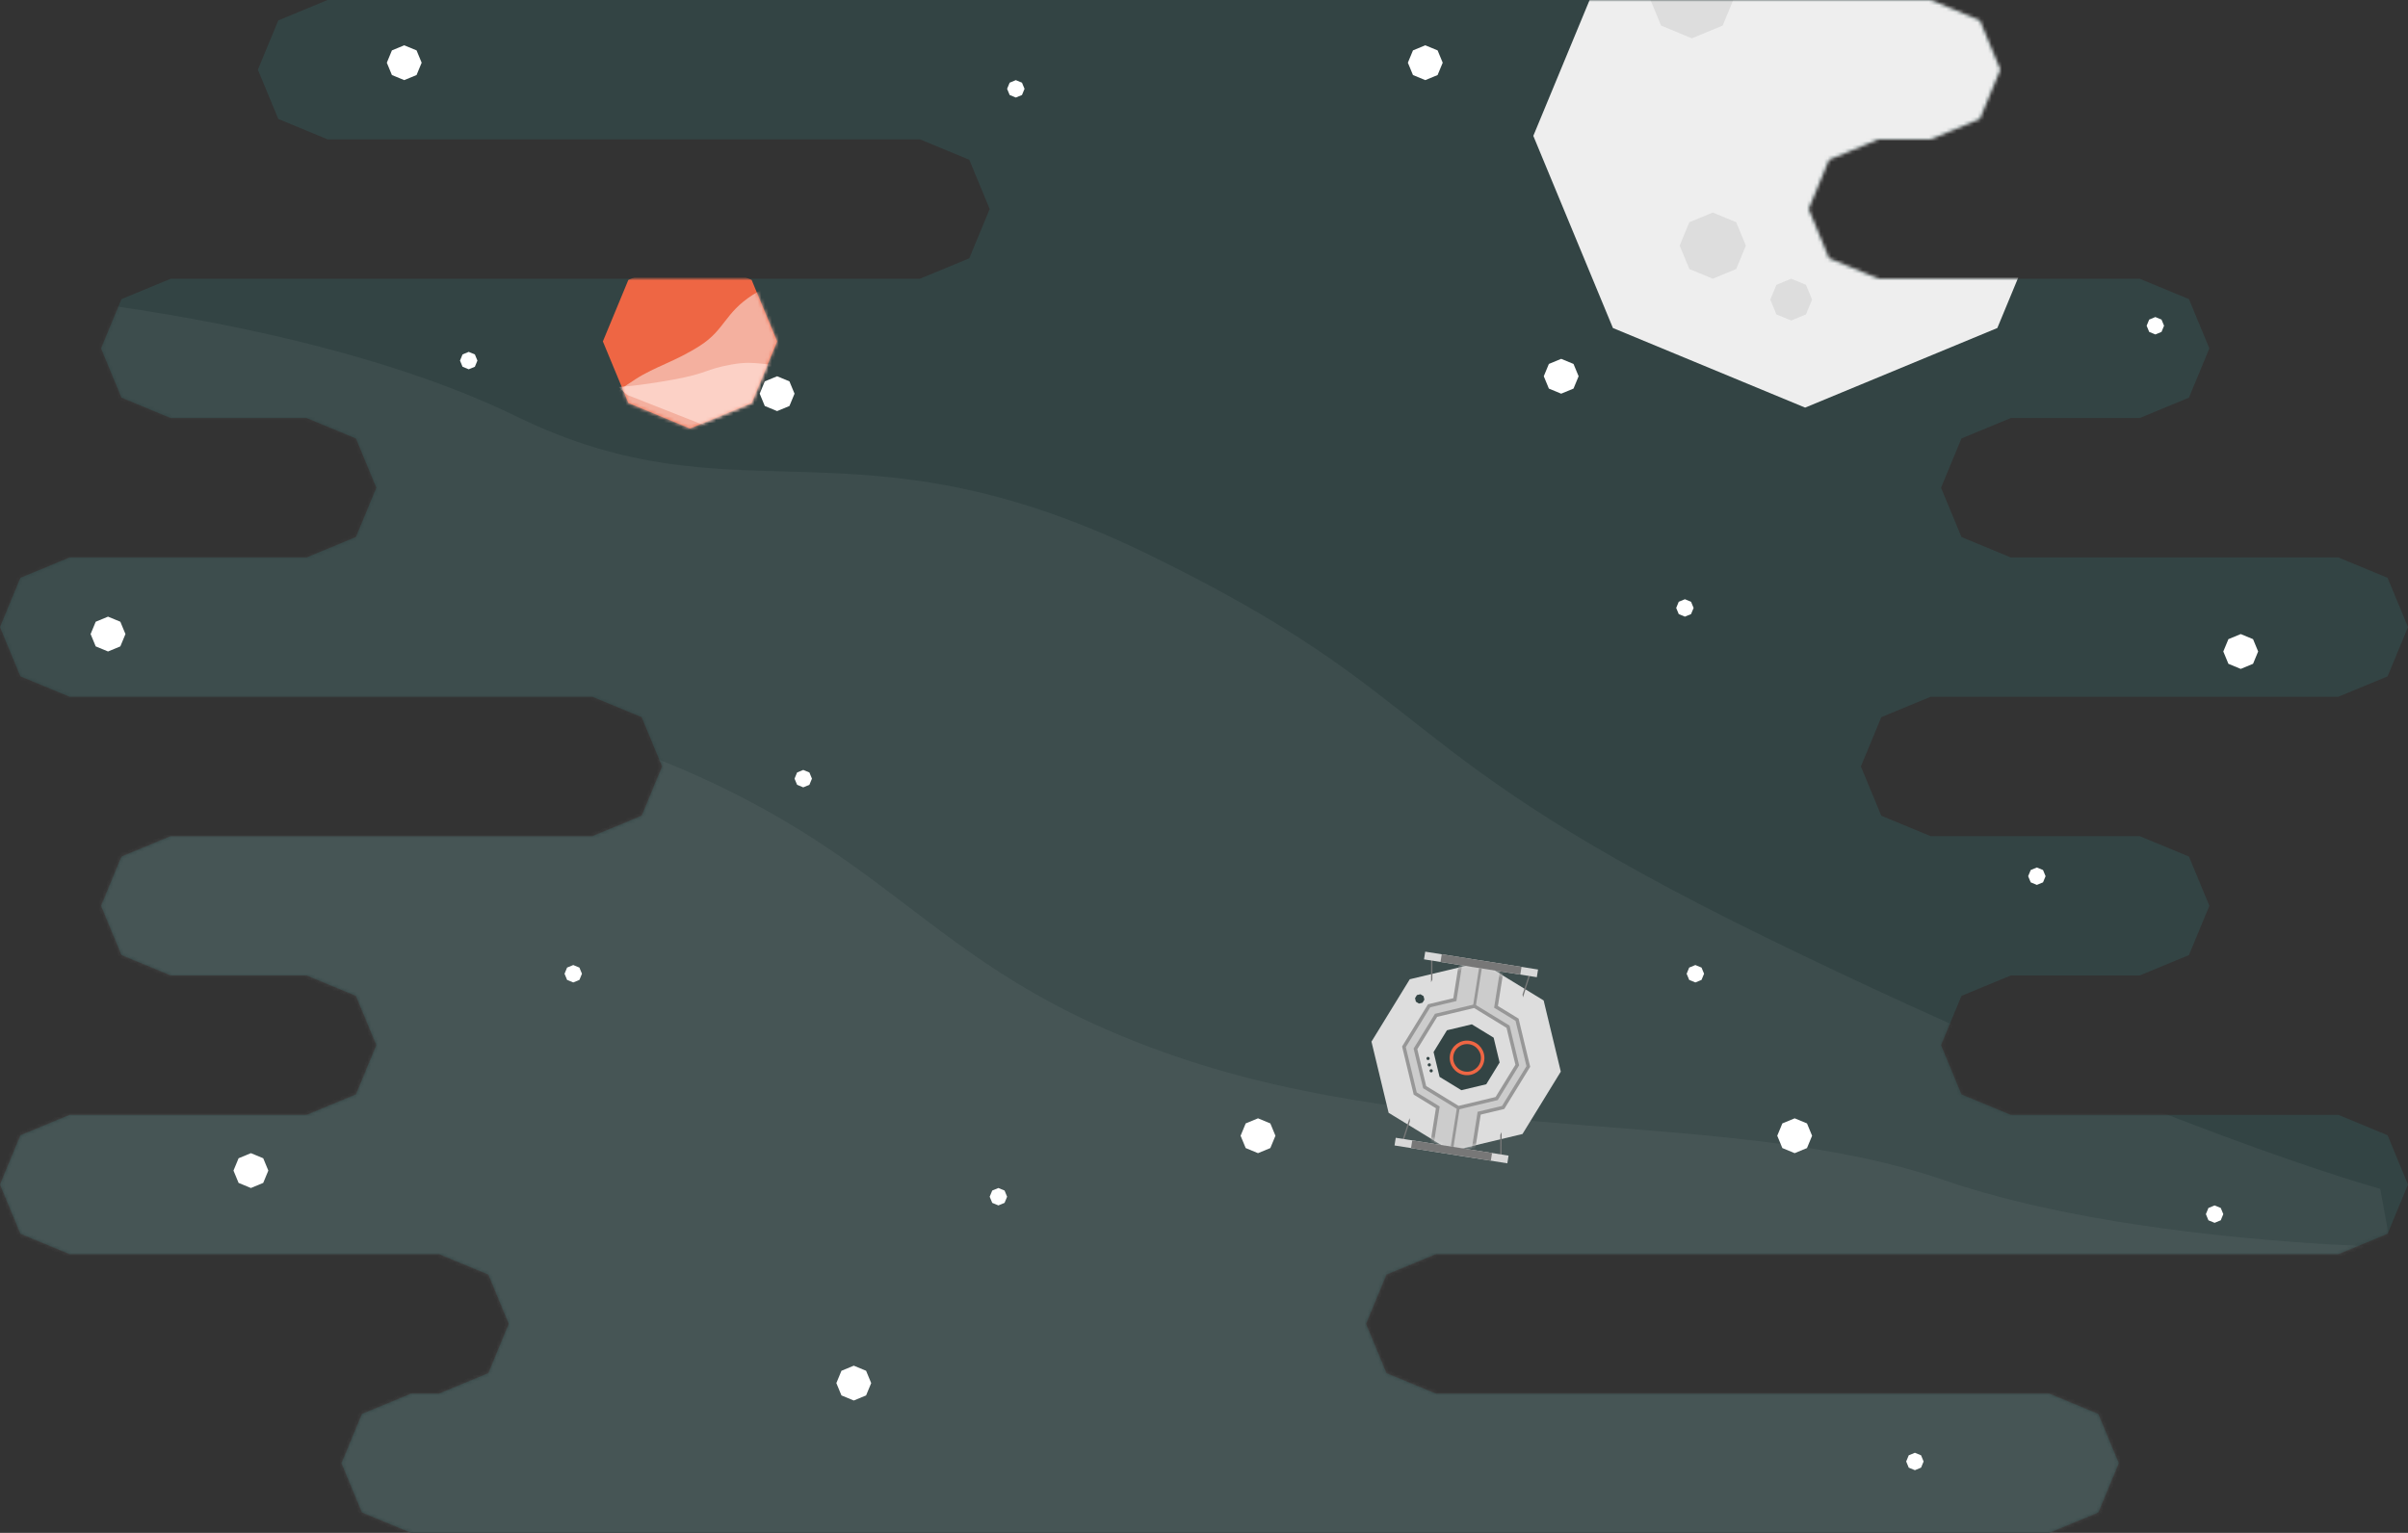 <?xml version="1.0" encoding="UTF-8" standalone="no"?>
<svg width="691px" height="440px" viewBox="0 0 691 440" version="1.1" xmlns="http://www.w3.org/2000/svg" xmlns:xlink="http://www.w3.org/1999/xlink" xmlns:sketch="http://www.bohemiancoding.com/sketch/ns">
    <rect x="0" y="0" width="691" height="440" fill="#333333" stroke="none"/>
    <!-- Generator: Sketch 3.3.3 (12081) - http://www.bohemiancoding.com/sketch -->
    <title>404</title>
    <desc>Created with Sketch.</desc>
    <defs>
        <path id="path-1" d="M412,400 L588,400 L602.142,405.858 L608,420 L602.142,434.142 L588,440 L118,440 L103.858,434.142 L98,420 L103.858,405.858 L118,400 L126,400 L126,400 L140.142,394.142 L146,380 L140.142,365.858 L126,360 L20,360 L5.858,354.142 L0,340 L5.858,325.858 L20,320 L88,320 L102.142,314.142 L108,300 L102.142,285.858 L88,280 L88,280 L49,280 L34.858,274.142 L29,260 L34.858,245.858 L49,240 L170,240 L170,240 L184.142,234.142 L190,220 L184.142,205.858 L170,200 L20,200 L5.858,194.142 L0,180 L5.858,165.858 L20,160 L88,160 L102.142,154.142 L108,140 L102.142,125.858 L88,120 L88,120 L49,120 L34.858,114.142 L29,100 L34.858,85.858 L49,80 L264,80 L264,80 L278.142,74.142 L284,60 L278.142,45.858 L264,40 L94,40 L79.858,34.142 L74,20 L79.858,5.858 L94,0 L554,0 L568.142,5.858 L574,20 L568.142,34.142 L554,40 L539,40 L524.858,45.858 L519,60 L524.858,74.142 L539,80 L539,80 L614,80 L628.142,85.858 L634,100 L628.142,114.142 L614,120 L577,120 L577,120 L562.858,125.858 L557,140 L562.858,154.142 L577,160 L671,160 L685.142,165.858 L691,180 L685.142,194.142 L671,200 L554,200 L539.858,205.858 L534,220 L539.858,234.142 L554,240 L554,240 L614,240 L628.142,245.858 L634,260 L628.142,274.142 L614,280 L577,280 L577,280 L562.858,285.858 L557,300 L562.858,314.142 L577,320 L671,320 L685.142,325.858 L691,340 L685.142,354.142 L671,360 L412,360 L397.858,365.858 L392,380 L397.858,394.142 L412,400 L412,400 Z"></path>
        <polygon id="path-3" points="25 0 42.678 7.322 50 25 42.678 42.678 25 50 7.322 42.678 0 25 7.322 7.322 "></polygon>
        <polygon id="path-5" points="27.502 0 46.949 8.038 55.005 27.443 46.949 46.848 27.502 54.885 8.055 46.848 0 27.443 8.055 8.038 "></polygon>
    </defs>
    <g id="Page-1" stroke="none" stroke-width="1" fill="none" fill-rule="evenodd" sketch:type="MSPage">
        <g id="Desktop-HD-Copy-5" sketch:type="MSArtboardGroup" transform="translate(-327, -270)">
            <g id="404" sketch:type="MSLayerGroup" transform="translate(327, 270)">
                <g id="space">
                    <mask id="mask-2" sketch:name="Mask" fill="white">
                        <use xlink:href="#path-1"></use>
                    </mask>
                    <use id="Mask" fill="#334444" sketch:type="MSShapeGroup" xlink:href="#path-1"></use>
                    <path d="M-13.055,447.262 L-13.785,82.809 C-13.785,82.809 84.143,88.284 148.173,119.519 C212.2,150.747 244.541,117.676 329.631,159.177 C414.721,200.679 396.173,215.149 507.422,269.414 C618.671,323.679 683.038,341.236 683.038,341.236 L702.578,447.977 L-13.055,447.262 L-13.055,447.262 Z" id="Shape-Copy" fill-opacity="0.05" fill="#FFFFFF" sketch:type="MSShapeGroup" mask="url(#mask-2)"></path>
                    <path d="M-11.184,527.293 L-12.198,218.557 C-12.198,218.557 87.031,182.455 173.001,212.057 C258.97,241.659 261.347,277.051 337.105,303.136 C412.863,329.222 497.132,317.846 557.625,338.68 C618.118,359.514 710.859,358.492 710.859,358.492 L591.105,519.096 L277.511,538.275 L-11.184,527.293 L-11.184,527.293 Z" id="Shape" fill-opacity="0.05" fill="#FFFFFF" sketch:type="MSShapeGroup" mask="url(#mask-2)"></path>
                    <g id="stars" mask="url(#mask-2)" fill="#FFFFFF" sketch:type="MSShapeGroup">
                        <g transform="translate(26, 13)">
                            <polygon id="star" points="90 0 93.536 1.464 95 5 93.536 8.536 90 10 86.464 8.536 85 5 86.464 1.464 "></polygon>
                            <polygon id="star-copy" points="197 95 200.536 96.464 202 100 200.536 103.536 197 105 193.464 103.536 192 100 193.464 96.464 "></polygon>
                            <polygon id="star-copy-2" points="383 0 386.536 1.464 388 5 386.536 8.536 383 10 379.464 8.536 378 5 379.464 1.464 "></polygon>
                            <polygon id="star-copy-3" points="617 169 620.536 170.464 622 174 620.536 177.536 617 179 613.464 177.536 612 174 613.464 170.464 "></polygon>
                            <polygon id="star-copy-4" points="489 308 492.536 309.464 494 313 492.536 316.536 489 318 485.464 316.536 484 313 485.464 309.464 "></polygon>
                            <polygon id="star-copy-5" points="335 308 338.536 309.464 340 313 338.536 316.536 335 318 331.464 316.536 330 313 331.464 309.464 "></polygon>
                            <polygon id="star-copy-6" points="219 379 222.536 380.464 224 384 222.536 387.536 219 389 215.464 387.536 214 384 215.464 380.464 "></polygon>
                            <polygon id="star-copy-7" points="46 318 49.536 319.464 51 323 49.536 326.536 46 328 42.464 326.536 41 323 42.464 319.464 "></polygon>
                            <polygon id="star-copy-9" points="422 90 425.536 91.464 427 95 425.536 98.536 422 100 418.464 98.536 417 95 418.464 91.464 "></polygon>
                            <polygon id="star-copy-8" points="5 164 8.536 165.464 10 169 8.536 172.536 5 174 1.464 172.536 0 169 1.464 165.464 "></polygon>
                            <polygon id="star-small" points="265.5 10 267.268 10.732 268 12.5 267.268 14.268 265.5 15 263.732 14.268 263 12.5 263.732 10.732 "></polygon>
                            <polygon id="star-small-copy" points="481.5 5 483.268 5.732 484 7.5 483.268 9.268 481.5 10 479.732 9.268 479 7.5 479.732 5.732 "></polygon>
                            <polygon id="star-small-copy-2" points="457.5 159 459.268 159.732 460 161.5 459.268 163.268 457.5 164 455.732 163.268 455 161.5 455.732 159.732 "></polygon>
                            <polygon id="star-small-copy-3" points="260.5 328 262.268 328.732 263 330.5 262.268 332.268 260.5 333 258.732 332.268 258 330.5 258.732 328.732 "></polygon>
                            <polygon id="star-small-copy-4" points="204.5 208 206.268 208.732 207 210.5 206.268 212.268 204.5 213 202.732 212.268 202 210.5 202.732 208.732 "></polygon>
                            <polygon id="star-small-copy-10" points="108.5 88 110.268 88.732 111 90.5 110.268 92.268 108.5 93 106.732 92.268 106 90.5 106.732 88.732 "></polygon>
                            <polygon id="star-small-copy-11" points="138.5 264 140.268 264.732 141 266.5 140.268 268.268 138.5 269 136.732 268.268 136 266.5 136.732 264.732 "></polygon>
                            <polygon id="star-small-copy-5" points="523.5 404 525.268 404.732 526 406.5 525.268 408.268 523.5 409 521.732 408.268 521 406.5 521.732 404.732 "></polygon>
                            <polygon id="star-small-copy-6" points="609.5 333 611.268 333.732 612 335.5 611.268 337.268 609.5 338 607.732 337.268 607 335.5 607.732 333.732 "></polygon>
                            <polygon id="star-small-copy-7" points="460.5 264 462.268 264.732 463 266.5 462.268 268.268 460.5 269 458.732 268.268 458 266.5 458.732 264.732 "></polygon>
                            <polygon id="star-small-copy-8" points="558.5 236 560.268 236.732 561 238.5 560.268 240.268 558.5 241 556.732 240.268 556 238.5 556.732 236.732 "></polygon>
                            <polygon id="star-small-copy-9" points="592.5 78 594.268 78.732 595 80.5 594.268 82.268 592.5 83 590.732 82.268 590 80.5 590.732 78.732 "></polygon>
                        </g>
                    </g>
                    <g id="moon" mask="url(#mask-2)" sketch:type="MSShapeGroup">
                        <g transform="translate(440, -39)">
                            <polygon id="iris" fill="#EEEEEE" points="78 0 133.154 22.846 156 78 133.154 133.154 78 156 22.846 133.154 0 78 22.846 22.846 "></polygon>
                            <polygon id="iris-copy" fill="#DDDDDD" points="45.5 25 54.339 28.661 58 37.5 54.339 46.339 45.5 50 36.661 46.339 33 37.5 36.661 28.661 "></polygon>
                            <polygon id="iris-copy-2" fill="#DDDDDD" points="74 119 78.243 120.757 80 125 78.243 129.243 74 131 69.757 129.243 68 125 69.757 120.757 "></polygon>
                            <polygon id="iris-copy-3" fill="#DDDDDD" points="51.5 100 58.218 102.782 61 109.5 58.218 116.218 51.5 119 44.782 116.218 42 109.5 44.782 102.782 "></polygon>
                        </g>
                    </g>
                    <g id="sun" mask="url(#mask-2)">
                        <g transform="translate(173, 73)">
                            <mask id="mask-4" sketch:name="Mask" fill="white">
                                <use xlink:href="#path-3"></use>
                            </mask>
                            <use id="Mask" stroke="none" fill="#EE6644" fill-rule="evenodd" sketch:type="MSShapeGroup" xlink:href="#path-3"></use>
                            <path d="M53.464,70.93 L57.085,25.672 L56.559,9.107 C56.559,9.107 51.167,6.406 43.042,11.614 C34.916,16.823 35.048,21.627 27.887,26.217 C20.727,30.807 15.119,32.151 9.402,35.816 C3.684,39.482 -4.953,46.133 -4.953,46.133 L-4.562,68.553 L53.464,70.93 L53.464,70.93 Z" id="Shape-Copy-4" stroke="none" fill="#F4B09F" fill-rule="evenodd" sketch:type="MSShapeGroup" mask="url(#mask-4)"></path>
                            <path d="M70.689,65.465 L63.59,29.99 C63.59,29.99 58.494,30.32 52.646,31.39 C46.798,32.46 44.636,30.219 36.865,31.64 C29.093,33.062 30.406,34.091 20.245,35.95 C10.085,37.809 4.43,38.096 4.43,38.096 L6.962,40.349 L70.689,65.465 L70.689,65.465 Z" id="Shape-Copy-5" stroke="none" fill="#FCD1C6" fill-rule="evenodd" sketch:type="MSShapeGroup" mask="url(#mask-4)"></path>
                        </g>
                    </g>
                </g>
                <g id="portal" transform="translate(421.006, 303.578) rotate(9) translate(-421.006, -303.578) translate(393.006, 275.078)">
                    <g id="space-copy" transform="translate(0.173, 0.818)">
                        <mask id="mask-6" sketch:name="Mask" fill="white">
                            <use xlink:href="#path-5"></use>
                        </mask>
                        <use id="Mask" fill="#DDDDDD" sketch:type="MSShapeGroup" xlink:href="#path-5"></use>
                        <g id="details" mask="url(#mask-6)" sketch:type="MSShapeGroup">
                            <g transform="translate(9.079, -3.545)">
                                <path d="M24.659,15.536 L24.659,0.354 L12.667,0.354 L12.667,15.338 L5.647,18.239 L0.355,30.988 L5.647,43.736 L12.667,46.638 L12.667,61.941 L24.659,61.941 L24.659,46.44 L31.199,43.736 L36.492,30.988 L31.199,18.239 L24.659,15.536 Z" id="Rectangle-1" stroke="#979797" stroke-width="1" fill="#CCCCCC" fill-rule="evenodd"></path>
                                <rect id="Rectangle-25" stroke="none" fill="#979797" fill-rule="evenodd" x="18.103" y="1.79" width="0.799" height="60.151"></rect>
                                <polygon id="Polygon-1-Copy-3" stroke="#979797" stroke-width="1" fill="#DDDDDD" fill-rule="evenodd" points="18.503 16.309 28.962 20.632 33.294 31.068 28.962 41.503 18.503 45.826 8.045 41.503 3.713 31.068 8.045 20.632 "></polygon>
                                <polygon id="Polygon-1-Copy" stroke="none" fill="#334444" fill-rule="evenodd" points="18.583 21.574 25.367 24.378 28.177 31.147 25.367 37.917 18.583 40.72 11.799 37.917 8.989 31.147 11.799 24.378 "></polygon>
                                <polygon id="Polygon-1-Copy-4" stroke="none" fill="#334444" fill-rule="evenodd" points="2.673 15.352 3.634 15.749 4.032 16.708 3.634 17.667 2.673 18.064 1.712 17.667 1.314 16.708 1.712 15.749 "></polygon>
                                <polygon id="Polygon-1-Copy-5" stroke="none" fill="#334444" fill-rule="evenodd" points="8.35 34.498 8.689 34.638 8.829 34.977 8.689 35.315 8.35 35.455 8.01 35.315 7.87 34.977 8.01 34.638 "></polygon>
                                <polygon id="Polygon-1-Copy-6" stroke="none" fill="#334444" fill-rule="evenodd" points="9.149 36.093 9.488 36.234 9.629 36.572 9.488 36.911 9.149 37.051 8.81 36.911 8.669 36.572 8.81 36.234 "></polygon>
                                <ellipse id="Oval-1" stroke="#EE6644" stroke-width="1" fill="none" cx="18.743" cy="31.307" rx="4.477" ry="4.467"></ellipse>
                                <polygon id="Polygon-1-Copy-7" stroke="none" fill="#334444" fill-rule="evenodd" points="7.71 32.743 8.049 32.883 8.19 33.222 8.049 33.56 7.71 33.7 7.371 33.56 7.23 33.222 7.371 32.883 "></polygon>
                            </g>
                        </g>
                    </g>
                    <g id="handel" transform="translate(11.205, 0.339)" sketch:type="MSShapeGroup">
                        <path d="M2.163,1.839 L2.417,1.041 L3.442,7.617 L3.189,8.414 L2.163,1.839 L2.163,1.839 Z" id="Rectangle-28" fill="#777777"></path>
                        <path d="M29.665,7.776 L29.919,8.573 L30.945,1.998 L30.691,1.201 L29.665,7.776 L29.665,7.776 Z" id="Rectangle-28-Copy" fill="#777777"></path>
                        <rect id="Rectangle-26" fill="#D8D8D8" transform="translate(16.549, 1.117) scale(1, -1) translate(-16.549, -1.117) " x="0.16" y="0" width="32.779" height="2.234"></rect>
                        <rect id="Rectangle-26-Copy" fill="#777777" transform="translate(16.549, 1.117) scale(1, -1) translate(-16.549, -1.117) " x="4.957" y="0" width="23.185" height="2.234"></rect>
                    </g>
                    <g id="handel-copy" transform="translate(27.755, 52.512) scale(1, -1) translate(-27.755, -52.512) translate(11.205, 48.364)" sketch:type="MSShapeGroup">
                        <path d="M2.163,1.839 L2.417,1.041 L3.442,7.617 L3.189,8.414 L2.163,1.839 L2.163,1.839 Z" id="Rectangle-28" fill="#777777"></path>
                        <path d="M29.665,7.776 L29.919,8.573 L30.945,1.998 L30.691,1.201 L29.665,7.776 L29.665,7.776 Z" id="Rectangle-28-Copy" fill="#777777"></path>
                        <rect id="Rectangle-26" fill="#D8D8D8" transform="translate(16.549, 1.117) scale(1, -1) translate(-16.549, -1.117) " x="0.16" y="0" width="32.779" height="2.234"></rect>
                        <rect id="Rectangle-26-Copy" fill="#777777" transform="translate(16.549, 1.117) scale(1, -1) translate(-16.549, -1.117) " x="4.957" y="0" width="23.185" height="2.234"></rect>
                    </g>
                </g>
            </g>
        </g>
    </g>
</svg>